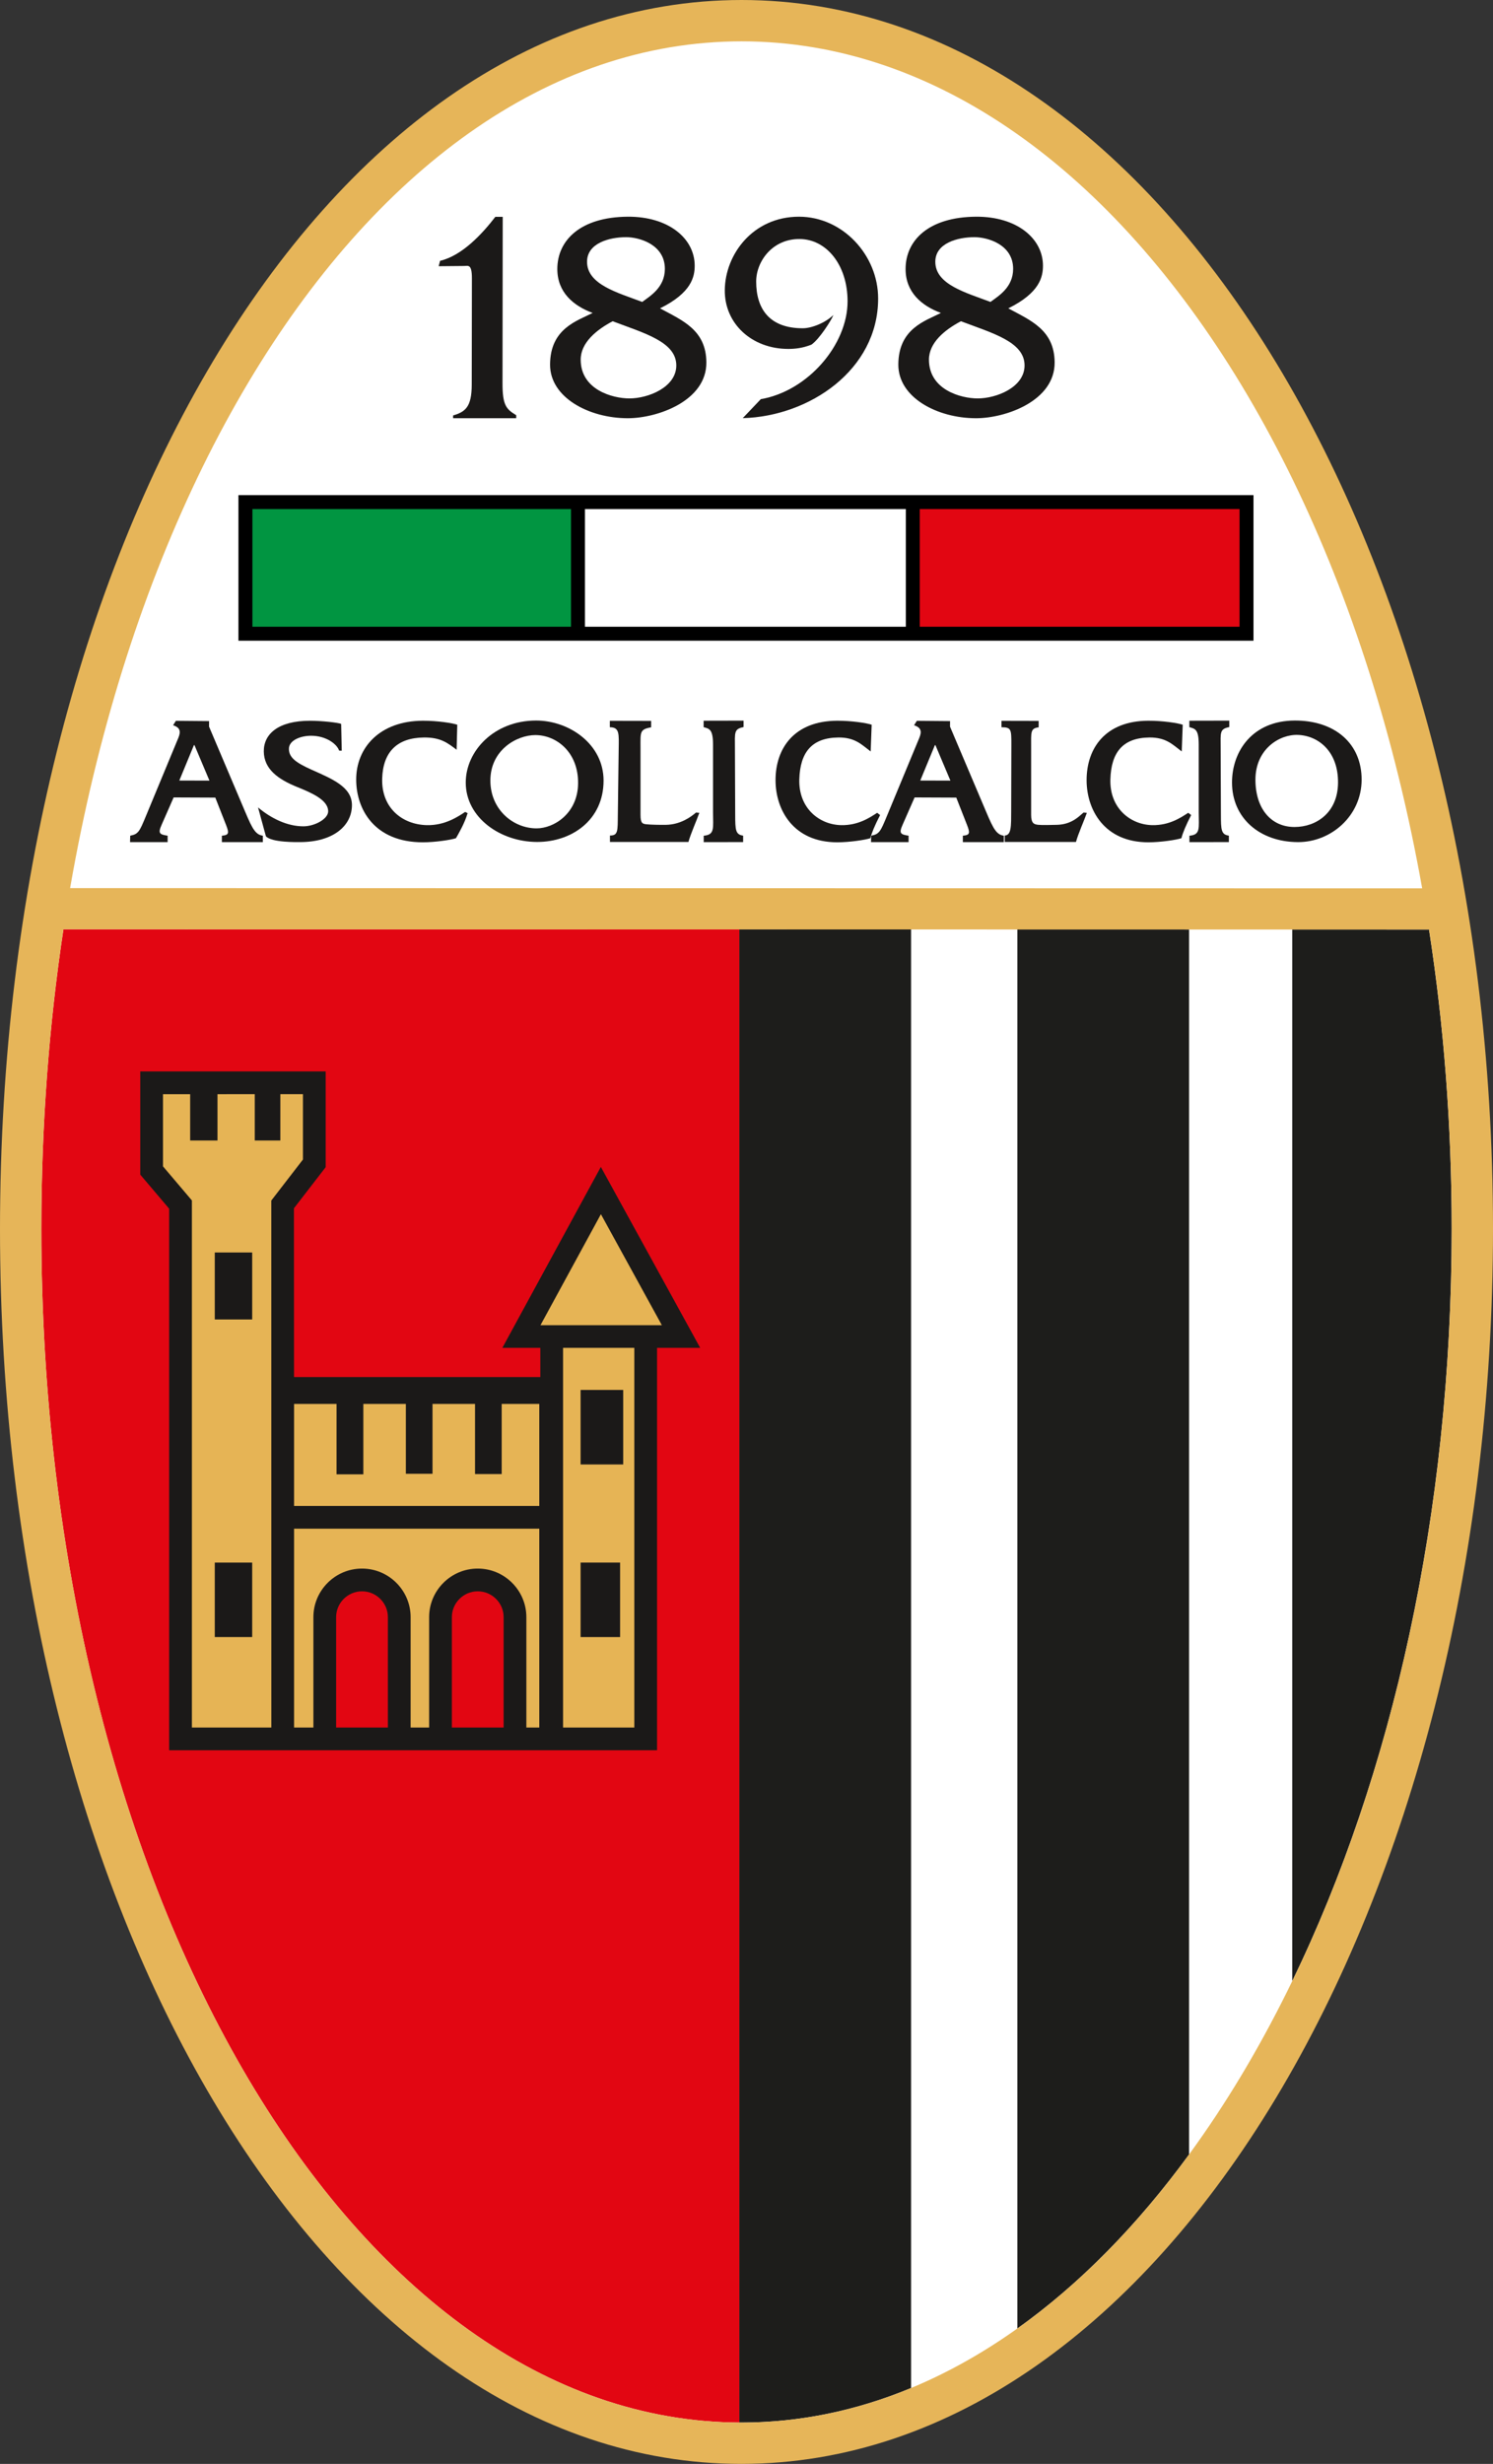<?xml version="1.0" encoding="UTF-8" standalone="no"?>
<svg
   xmlns:dc="http://purl.org/dc/elements/1.1/"
   xmlns:cc="http://creativecommons.org/ns#"
   xmlns:rdf="http://www.w3.org/1999/02/22-rdf-syntax-ns#"
   xmlns:svg="http://www.w3.org/2000/svg"
   xmlns="http://www.w3.org/2000/svg"
   xmlns:sodipodi="http://sodipodi.sourceforge.net/DTD/sodipodi-0.dtd"
   xmlns:inkscape="http://www.inkscape.org/namespaces/inkscape"
   inkscape:version="1.0 (4035a4f, 2020-05-01)"
   sodipodi:docname="Logo Ascoli Picchio FC 1898.svg"
   viewBox="0 0 424.259 700"
   id="svg127"
   height="700"
   width="424.259"
   version="1.1">
  <rect x="0" y="0" width="424.259" height="700" fill="#333333" stroke="none"/>
  <defs
     id="defs131" />
  <sodipodi:namedview
     inkscape:current-layer="svg127"
     inkscape:window-maximized="0"
     inkscape:window-y="0"
     inkscape:window-x="0"
     inkscape:cy="286.4567"
     inkscape:cx="43.839454"
     inkscape:zoom="0.70555555"
     showgrid="false"
     id="namedview129"
     inkscape:window-height="900"
     inkscape:window-width="1440"
     inkscape:pageshadow="2"
     inkscape:pageopacity="0"
     guidetolerance="10"
     gridtolerance="10"
     objecttolerance="10"
     borderopacity="1"
     bordercolor="#666666"
     pagecolor="#ffffff" />
  <path
     sodipodi:nodetypes="sssscscss"
     id="path323"
     style="fill:#ffffff;fill-rule:evenodd;stroke-width:1.021"
     d="m 360.56,106.696 c 37.516,62.004 60.669,147.633 60.669,242.385 0,94.864 -23.229,181.051 -60.847,243.537 C 322.327,655.83 269.458,695 210.674,695 152.068,695 100.078,656.116 62.775,593.288 25.673,530.798 3.03,444.402 3.03,349.234 c 0,-95.048 22.617,-180.974 59.672,-243.081 C 100.034,43.586 152.09,5 210.751,5 c 58.846,0 111.755,38.803 149.809,101.696 z" />
  <path
     sodipodi:nodetypes="cccscsc"
     d="M 210.1,688.252 V 264.05 l -192.074,-0.038 c -4.104,27.203 -6.279,55.754 -6.279,85.211 0,94.435 22.345,179.958 58.959,241.626 35.603,59.966 84.624,97.155 139.395,97.404 z"
     style="fill:#e20612;fill-rule:evenodd;stroke-width:1.036"
     id="path120" />
  <g
     id="g224">
    <path
       id="path16"
       style="fill:#1b1918;fill-rule:evenodd;stroke-width:1.036"
       d="m 211.177,239.235 v -1.823 c -2.203,-0.316 -2.242,-1.639 -2.259,-6.014 l -0.073,-18.928 c -0.017,-4.427 -0.308,-5.35 2.453,-5.909 v -1.823 l -11.349,0.024 v 1.823 c 1.596,0.462 2.669,0.537 2.669,4.962 l -3.2e-4,19.22 c 0,4.482 0.578,6.397 -2.645,6.664 v 1.823 z" />
    <path
       id="path18"
       style="fill:#1b1918;fill-rule:evenodd;stroke-width:1.036"
       d="m 189.209,234.337 c -1.614,0.028 -4.293,-0.029 -5.46,-0.154 -1.128,-0.12 -1.739,-0.216 -1.739,-2.664 v -19.05 c 0,-4.479 -0.284,-5.253 3.022,-5.837 v -1.823 l -11.737,-0.024 v 1.823 c 2.793,0.025 2.57,1.844 2.512,6.322 l -0.243,18.709 c -0.057,4.371 0.111,5.76 -2.235,5.736 v 1.823 h 22.305 c 0.636,-2.353 2.385,-6.226 3.093,-8.268 l -0.945,-0.087 c -1.442,1.236 -4.372,3.421 -8.573,3.494 z" />
    <path
       id="path20"
       style="fill:#1b1918;fill-rule:evenodd;stroke-width:1.036"
       d="m 152.122,208.838 c 5.99,0 12.253,4.843 12.151,13.75 -0.097,8.515 -6.851,12.751 -11.799,12.751 -6.667,0 -13.117,-5.341 -13.126,-13.568 -0.009,-8.719 7.514,-12.933 12.775,-12.933 z m 0.209,-4.13 c -11.927,0 -19.981,8.657 -19.981,17.615 0,10 9.886,16.879 20.303,16.879 9.792,0 18.861,-6.192 18.861,-17.442 0,-10.313 -9.704,-17.053 -19.183,-17.053 z" />
    <path
       id="path22"
       style="fill:#1b1918;fill-rule:evenodd;stroke-width:1.036"
       d="m 121.28,234.424 c -7.081,-0.167 -12.919,-4.991 -12.677,-13.215 0.226,-7.653 4.313,-11.609 11.864,-11.684 4.748,-0.047 6.701,1.532 9.288,3.48 l 0.186,-7.11 c -1.334,-0.458 -5.583,-1.149 -9.801,-1.133 -12.205,0.048 -18.972,7.636 -18.923,16.808 0.044,8.281 5.102,17.729 18.956,17.729 3.542,0 8.043,-0.702 9.396,-1.16 0.822,-1.44 2.45,-4.224 3.314,-7.119 l -0.695,-0.353 c -1.985,1.313 -5.739,3.878 -10.908,3.756 z" />
    <path
       id="path24"
       style="fill:#1b1918;fill-rule:evenodd;stroke-width:1.036"
       d="m 97.11,213.271 -0.164,-7.618 c -0.938,-0.365 -5.521,-0.884 -8.854,-0.884 -9.047,0 -13.178,3.787 -13.129,8.715 0.049,5 3.975,7.887 9.548,10.133 4.321,1.741 8.587,3.675 8.748,6.743 0.121,2.309 -3.902,4.41 -7.078,4.4 -4.546,-0.015 -9.086,-2.208 -12.856,-5.364 0.746,2.733 1.492,5.465 2.239,8.198 1.662,1.799 8.792,1.647 9.7,1.646 9.354,-0.008 14.744,-4.577 14.744,-10.514 0,-5.156 -5.617,-7.429 -11.392,-10.013 -4.596,-2.056 -6.443,-3.486 -6.519,-5.864 -0.082,-2.555 3.374,-3.82 6.291,-3.82 4.271,0 7.364,2.349 7.972,4.221 z" />
    <path
       id="path26"
       style="fill:#1b1918;fill-rule:evenodd;stroke-width:1.036"
       d="m 59.516,221.775 -8.562,-0.024 4.151,-10.049 h 0.156 z m 15.177,17.472 V 237.424 c -2.043,-0.271 -2.961,-1.932 -4.879,-6.454 l -10.41,-24.539 0.012,-1.565 -9.432,-0.083 -0.797,1.266 c 2.104,0.667 2.205,1.862 1.491,3.585 l -9.22,22.231 c -1.799,4.338 -2.134,5.118 -4.455,5.559 l -0.052,1.823 h 10.68 v -1.823 c -2.321,-0.347 -2.768,-0.683 -1.72,-3.067 l 3.429,-7.806 11.845,0.049 3.055,7.779 c 0.891,2.269 0.852,2.881 -1.189,3.046 v 1.823 z" />
    <path
       id="path28"
       style="fill:#1b1918;fill-rule:evenodd;stroke-width:1.036"
       d="m 239.039,234.424 c -6.207,-0.118 -12.142,-4.798 -11.9,-13.021 0.226,-7.653 3.536,-11.804 11.087,-11.878 4.748,-0.047 6.604,2.018 9.19,3.966 l 0.283,-7.596 c -1.334,-0.458 -5.583,-1.149 -9.801,-1.133 -12.205,0.048 -17.563,7.831 -17.515,17.002 0.044,8.281 5.004,17.535 17.547,17.535 3.542,0 8.043,-0.702 9.396,-1.16 0.358,-1.46 1.203,-3.54 2.771,-6.582 l -0.838,-0.638 c -2.065,1.34 -5.358,3.596 -10.222,3.503 z" />
    <path
       id="path30"
       style="fill:#1b1918;fill-rule:evenodd;stroke-width:1.036"
       d="m 270.073,221.775 -8.562,-0.024 4.151,-10.049 h 0.156 z m 15.177,17.472 V 237.424 c -2.043,-0.271 -2.961,-1.932 -4.879,-6.454 l -10.41,-24.539 0.012,-1.565 -9.432,-0.083 -0.797,1.266 c 2.104,0.667 2.205,1.862 1.491,3.585 l -9.22,22.231 c -1.799,4.338 -2.134,5.118 -4.455,5.559 l -0.052,1.823 h 10.68 v -1.823 c -2.321,-0.347 -2.768,-0.683 -1.72,-3.067 l 3.429,-7.806 11.845,0.049 3.055,7.779 c 0.891,2.269 0.852,2.881 -1.189,3.046 v 1.823 z" />
    <path
       id="path32"
       style="fill:#1b1918;fill-rule:evenodd;stroke-width:1.036"
       d="m 300.213,234.337 c -1.614,0.028 -4.026,0.116 -5.193,-0.008 -1.127,-0.12 -2.006,-0.361 -2.006,-2.809 v -19.05 c 0,-4.479 -0.267,-5.545 2.141,-5.837 v -1.823 l -10.562,-0.024 v 1.823 c 2.793,0.025 2.813,0.582 2.801,5.059 l -0.049,18.661 c -0.011,4.369 0.071,6.974 -1.838,7.047 v 1.823 h 20.249 c 0.635,-2.353 2.385,-6.226 3.093,-8.268 l -0.945,-0.087 c -1.442,1.236 -3.491,3.422 -7.692,3.494 z" />
    <path
       id="path34"
       style="fill:#1b1918;fill-rule:evenodd;stroke-width:1.036"
       d="m 327.432,234.424 c -6.207,-0.118 -12.142,-4.798 -11.9,-13.021 0.226,-7.653 3.536,-11.804 11.087,-11.878 4.748,-0.047 6.604,2.018 9.19,3.966 l 0.283,-7.596 c -1.334,-0.458 -5.583,-1.149 -9.801,-1.133 -12.205,0.048 -17.563,7.831 -17.515,17.002 0.044,8.281 5.004,17.535 17.547,17.535 3.542,0 8.043,-0.702 9.396,-1.16 0.358,-1.46 1.203,-3.54 2.771,-6.582 l -0.838,-0.638 c -2.065,1.34 -5.358,3.596 -10.222,3.503 z" />
    <path
       id="path36"
       style="fill:#1b1918;fill-rule:evenodd;stroke-width:1.036"
       d="m 349.199,239.235 v -1.823 c -2.203,-0.316 -2.242,-1.639 -2.259,-6.014 l -0.073,-18.928 c -0.017,-4.427 -0.308,-5.35 2.453,-5.909 v -1.823 l -11.349,0.024 v 1.823 c 1.596,0.462 2.669,0.537 2.669,4.962 l -3.1e-4,19.22 c 0,4.482 0.578,6.397 -2.645,6.664 v 1.823 z" />
    <path
       id="path38"
       style="fill:#1b1918;fill-rule:evenodd;stroke-width:1.036"
       d="m 368.848,208.79 c 5.834,0.233 11.475,4.746 11.374,13.653 -0.096,8.514 -6.249,12.508 -12.363,12.508 -6.667,0 -11.098,-5.196 -11.106,-13.422 -0.008,-8.718 6.838,-12.949 12.095,-12.739 z m -0.968,-4.081 c -11.927,0.051 -17.784,8.657 -17.784,17.615 0,10 7.763,16.875 18.736,16.922 9.354,0.04 18.05,-7.402 18.096,-17.679 0.047,-10.31 -7.578,-16.907 -19.048,-16.859 z" />
  </g>
  <g
     id="g230">
    <path
       id="path10"
       style="fill:#1b1918;fill-rule:evenodd;stroke-width:1.036"
       d="m 236.823,89.49 c -2.27,2.221 -6.178,3.772 -8.707,3.772 -9.478,0 -13.236,-5.516 -13.236,-13.281 0,-5.688 4.595,-12.169 12.421,-12.072 7.584,0.094 13.526,7.371 13.552,17.647 0.031,12.44 -11.378,25.582 -24.651,27.84 l -5.139,5.401 c 18.872,-0.496 38.475,-13.682 38.475,-33.994 0,-12.28 -10.039,-23.239 -22.499,-23.239 -13.002,0 -20.981,10.627 -21.078,20.876 -0.09,9.48 7.659,16.69 18.043,16.69 1.791,0 3.972,-0.189 6.56,-1.205 2.323,-1.587 5.773,-7.108 6.259,-8.436 z" />
    <path
       id="path12"
       style="fill:#1b1918;fill-rule:evenodd;stroke-width:1.036"
       d="m 178.865,113.194 c -4.786,0 -13.852,-2.447 -13.852,-11.024 0,-4.785 4.429,-8.453 9.088,-10.905 8.855,3.369 18.131,5.82 18.081,12.607 -0.046,6.176 -7.99,9.322 -13.317,9.322 z m -0.952,-45.813 c 3.792,0 11.047,2.095 11.02,9.032 -0.021,5.238 -4.148,7.676 -6.443,9.367 -7.064,-2.675 -15.672,-4.95 -15.672,-11.416 0,-5.319 6.4,-6.982 11.095,-6.982 z m 0.501,-5.817 c -13.395,0.08 -20.042,6.648 -20.042,14.864 0,6.592 4.528,10.433 10.036,12.483 -4.403,2.249 -12.051,4.411 -12.099,14.647 -0.044,9.39 11.074,15.26 22.09,15.26 8.397,0 22.443,-4.905 22.327,-15.92 -0.097,-9.208 -6.854,-11.867 -13.174,-15.298 8.931,-4.399 9.856,-8.934 9.856,-12.117 0,-7.765 -7.473,-13.987 -18.993,-13.919 z" />
    <path
       id="path14"
       style="fill:#1b1918;fill-rule:evenodd;stroke-width:1.036"
       d="m 146.691,118.813 3.1e-4,-0.857 c -2.825,-1.707 -3.904,-2.777 -3.895,-9.082 0.024,-15.807 0.037,-31.468 0.061,-47.275 l -2.096,9.4e-4 c -3.829,4.979 -9.498,11.037 -15.712,12.503 l -0.388,1.531 7.234,-0.069 c 1.128,-0.011 2.21,-0.634 2.204,3.517 l -0.048,30.229 c -0.01,6.394 -1.888,7.715 -5.296,8.718 v 0.783 z" />
    <path
       id="path40"
       style="fill:#1b1918;fill-rule:evenodd;stroke-width:1.036"
       d="m 277.829,113.194 c -4.785,0 -13.852,-2.447 -13.852,-11.024 0,-4.785 4.429,-8.453 9.088,-10.905 8.855,3.369 18.131,5.82 18.081,12.607 -0.046,6.176 -7.99,9.322 -13.317,9.322 z m -0.951,-45.813 c 3.792,0 11.047,2.095 11.02,9.032 -0.021,5.238 -4.148,7.676 -6.443,9.367 -7.064,-2.675 -15.672,-4.95 -15.672,-11.416 0,-5.319 6.4,-6.982 11.095,-6.982 z m 0.501,-5.817 c -13.395,0.08 -20.042,6.648 -20.042,14.864 0,6.592 4.528,10.433 10.036,12.483 -4.403,2.249 -12.051,4.411 -12.099,14.647 -0.044,9.39 11.074,15.26 22.09,15.26 8.397,0 22.443,-4.905 22.327,-15.92 -0.097,-9.208 -6.854,-11.867 -13.174,-15.298 8.931,-4.399 9.856,-8.934 9.856,-12.117 0,-7.765 -7.473,-13.987 -18.993,-13.919 z" />
  </g>
  <g
     id="g321">
    <path
       id="path260"
       style="fill:#1b1918;fill-rule:evenodd;stroke-width:1.036"
       d="M 39.857 304.396 L 39.857 332.539 L 39.857 333.715 L 48.07 343.396 L 48.07 494.027 L 48.07 497.256 L 51.301 497.256 L 186.715 497.256 L 186.715 490.797 L 186.711 490.797 L 186.711 382.93 L 198.971 382.93 L 170.74 331.525 L 142.75 382.928 L 153.543 382.928 L 153.543 391.225 L 83.551 391.225 L 83.525 343.281 L 92.549 331.59 L 92.549 330.504 L 92.549 304.396 L 39.857 304.396 z M 102.855 452.096 L 102.883 452.096 C 104.899 452.096 106.734 452.922 108.066 454.254 C 109.398 455.586 110.225 457.422 110.225 459.438 L 110.225 490.797 L 95.514 490.797 L 95.514 459.438 C 95.514 457.422 96.34 455.586 97.672 454.254 C 99.004 452.922 100.84 452.096 102.855 452.096 z M 135.744 452.096 L 135.773 452.096 C 137.789 452.096 139.625 452.922 140.957 454.254 C 142.289 455.586 143.115 457.422 143.115 459.438 L 143.115 490.797 L 128.404 490.797 L 128.404 459.438 C 128.404 457.422 129.23 455.586 130.562 454.254 C 131.895 452.922 133.728 452.096 135.744 452.096 z " />
    <g
       id="g310">
      <path
         sodipodi:nodetypes="ccccccccccccccccccccccccccccccc"
         d="M 71.665,374.865 H 61.03 v -19.036 h 10.635 z m 5.437,115.931 -0.011,-148.616 -3.1e-4,-1.101 0.669,-0.867 8.329,-10.793 -5.2e-4,-18.562 h -6.42 l -0.005,13.164 H 72.393 v -13.165 l -10.591,0.002 v 13.163 H 54.039 V 310.858 h -7.721 l 6.3e-4,20.508 7.443,8.775 0.77,0.908 v 1.174 148.574 z M 61.03,443.928 h 10.635 v 21.165 H 61.03 Z"
         style="fill:#e6b455;fill-rule:evenodd;stroke-width:1.036"
         id="path60" />
      <path
         d="M 153.249,434.303 H 83.563 v 56.494 h 5.49 v -31.359 c 0,-3.799 1.552,-7.25 4.052,-9.75 2.5,-2.5 5.951,-4.052 9.75,-4.052 h 0.029 c 3.799,0 7.25,1.552 9.75,4.052 2.5,2.5 4.052,5.951 4.052,9.75 v 31.359 h 5.257 v -31.359 c 0,-3.799 1.552,-7.25 4.052,-9.75 2.5,-2.5 5.951,-4.052 9.75,-4.052 h 0.029 c 3.799,0 7.25,1.552 9.75,4.052 2.5,2.5 4.052,5.951 4.052,9.75 v 31.359 h 3.673 z"
         style="fill:#e6b455;fill-rule:evenodd;stroke-width:1.036"
         id="path62" />
      <path
         d="m 160.003,382.929 v 107.867 h 20.248 V 382.929 Z m 17.087,33.122 h -12.104 v -21.165 h 12.104 z m -12.104,27.877 h 11.223 v 21.165 h -11.223 z"
         style="fill:#e6b455;fill-rule:evenodd;stroke-width:1.036"
         id="path64" />
      <path
         d="m 153.583,376.493 34.495,6.2e-4 -17.321,-31.54 z"
         style="fill:#e6b455;fill-rule:evenodd;stroke-width:1.036"
         id="path66" />
      <path
         d="M 103.249,418.863 H 95.634 l 0.003,-20.004 -12.075,3.1e-4 v 28.983 h 69.686 V 398.859 l -10.684,-5.2e-4 v 19.927 h -7.576 l -9.3e-4,-19.926 h -12.082 v 19.848 h -7.576 v -19.849 l -12.082,0.001 z"
         style="fill:#e6b455;fill-rule:evenodd;stroke-width:1.036"
         id="path80" />
    </g>
  </g>
  <g
     id="g328">
    <path
       id="path90"
       style="fill:#1d1d1b;fill-rule:evenodd;stroke-width:1.036"
       d="M 258.895,678.44 V 264.06 l -48.795,-0.009 v 424.202 c 0.184,8.3e-4 0.369,10e-4 0.553,10e-4 16.62,0 32.778,-3.403 48.242,-9.814 z" />
    <path
       id="path92"
       style="fill:#1d1d1b;fill-rule:evenodd;stroke-width:1.036"
       d="m 289.096,264.066 v 397.47 c 17.687,-12.604 34.096,-29.329 48.795,-49.447 v -348.013 z" />
    <path
       id="path94"
       style="fill:#1d1d1b;fill-rule:evenodd;stroke-width:1.036"
       d="m 367.21,264.081 v 298.756 c 28.352,-58.457 45.303,-132.857 45.303,-213.769 0,-29.375 -2.232,-57.847 -6.433,-84.978 z" />
  </g>
  <g
     id="g238">
    <rect
       style="fill:#000000;stroke:none;stroke-width:0.204;stroke-linecap:round;stroke-linejoin:round"
       id="rect232"
       width="288.439"
       height="41.356"
       x="67.761"
       y="140.669" />
    <path
       id="path100"
       style="fill:#ffffff;fill-rule:evenodd;stroke-width:1.036"
       d="m 166.223,178.06 h 91.183 v -33.427 h -91.183 z" />
    <path
       id="path122"
       style="fill:#e20612;fill-rule:evenodd;stroke-width:1.036"
       d="m 261.37,178.06 h 90.866 v -33.427 h -90.866 z" />
    <path
       id="path124"
       style="fill:#019541;fill-rule:evenodd;stroke-width:1.036"
       d="M 162.259,178.06 V 144.633 H 71.726 v 33.427 z" />
  </g>
  <g
     id="g332">
    <path
       id="path86"
       style="fill:#e6b559;fill-rule:evenodd;stroke-width:1.036"
       d="m 412.513,349.068 c 0,-93.958 -22.84,-178.674 -59.85,-239.841 -36.477,-60.286 -86.637,-97.48 -141.932,-97.48 -55.08,0 -104.391,36.957 -140.145,96.883 -36.539,61.24 -58.839,146.27 -58.839,240.593 0,94.435 22.345,179.958 58.959,241.626 35.723,60.168 84.954,97.405 139.948,97.405 55.214,0 105.337,-37.561 141.828,-98.177 37.113,-61.648 60.031,-146.925 60.031,-241.009 z m -49.801,-245.898 c 38.06,62.903 61.548,149.772 61.548,245.898 0,96.239 -23.566,183.675 -61.729,247.066 C 323.924,660.262 270.288,700 210.653,700 151.197,700 98.454,660.552 60.611,596.813 22.971,533.418 0,445.77 0,349.223 0,252.797 22.944,165.627 60.537,102.619 98.409,39.145 151.219,0 210.731,0 270.43,0 324.106,39.366 362.711,103.17 Z" />
    <path
       id="path88"
       style="fill:#e6b559;fill-rule:evenodd;stroke-width:1.036"
       d="m 16.089,252.311 392.145,0.078 v 11.701 l -392.145,-0.078 z" />
  </g>
</svg>
